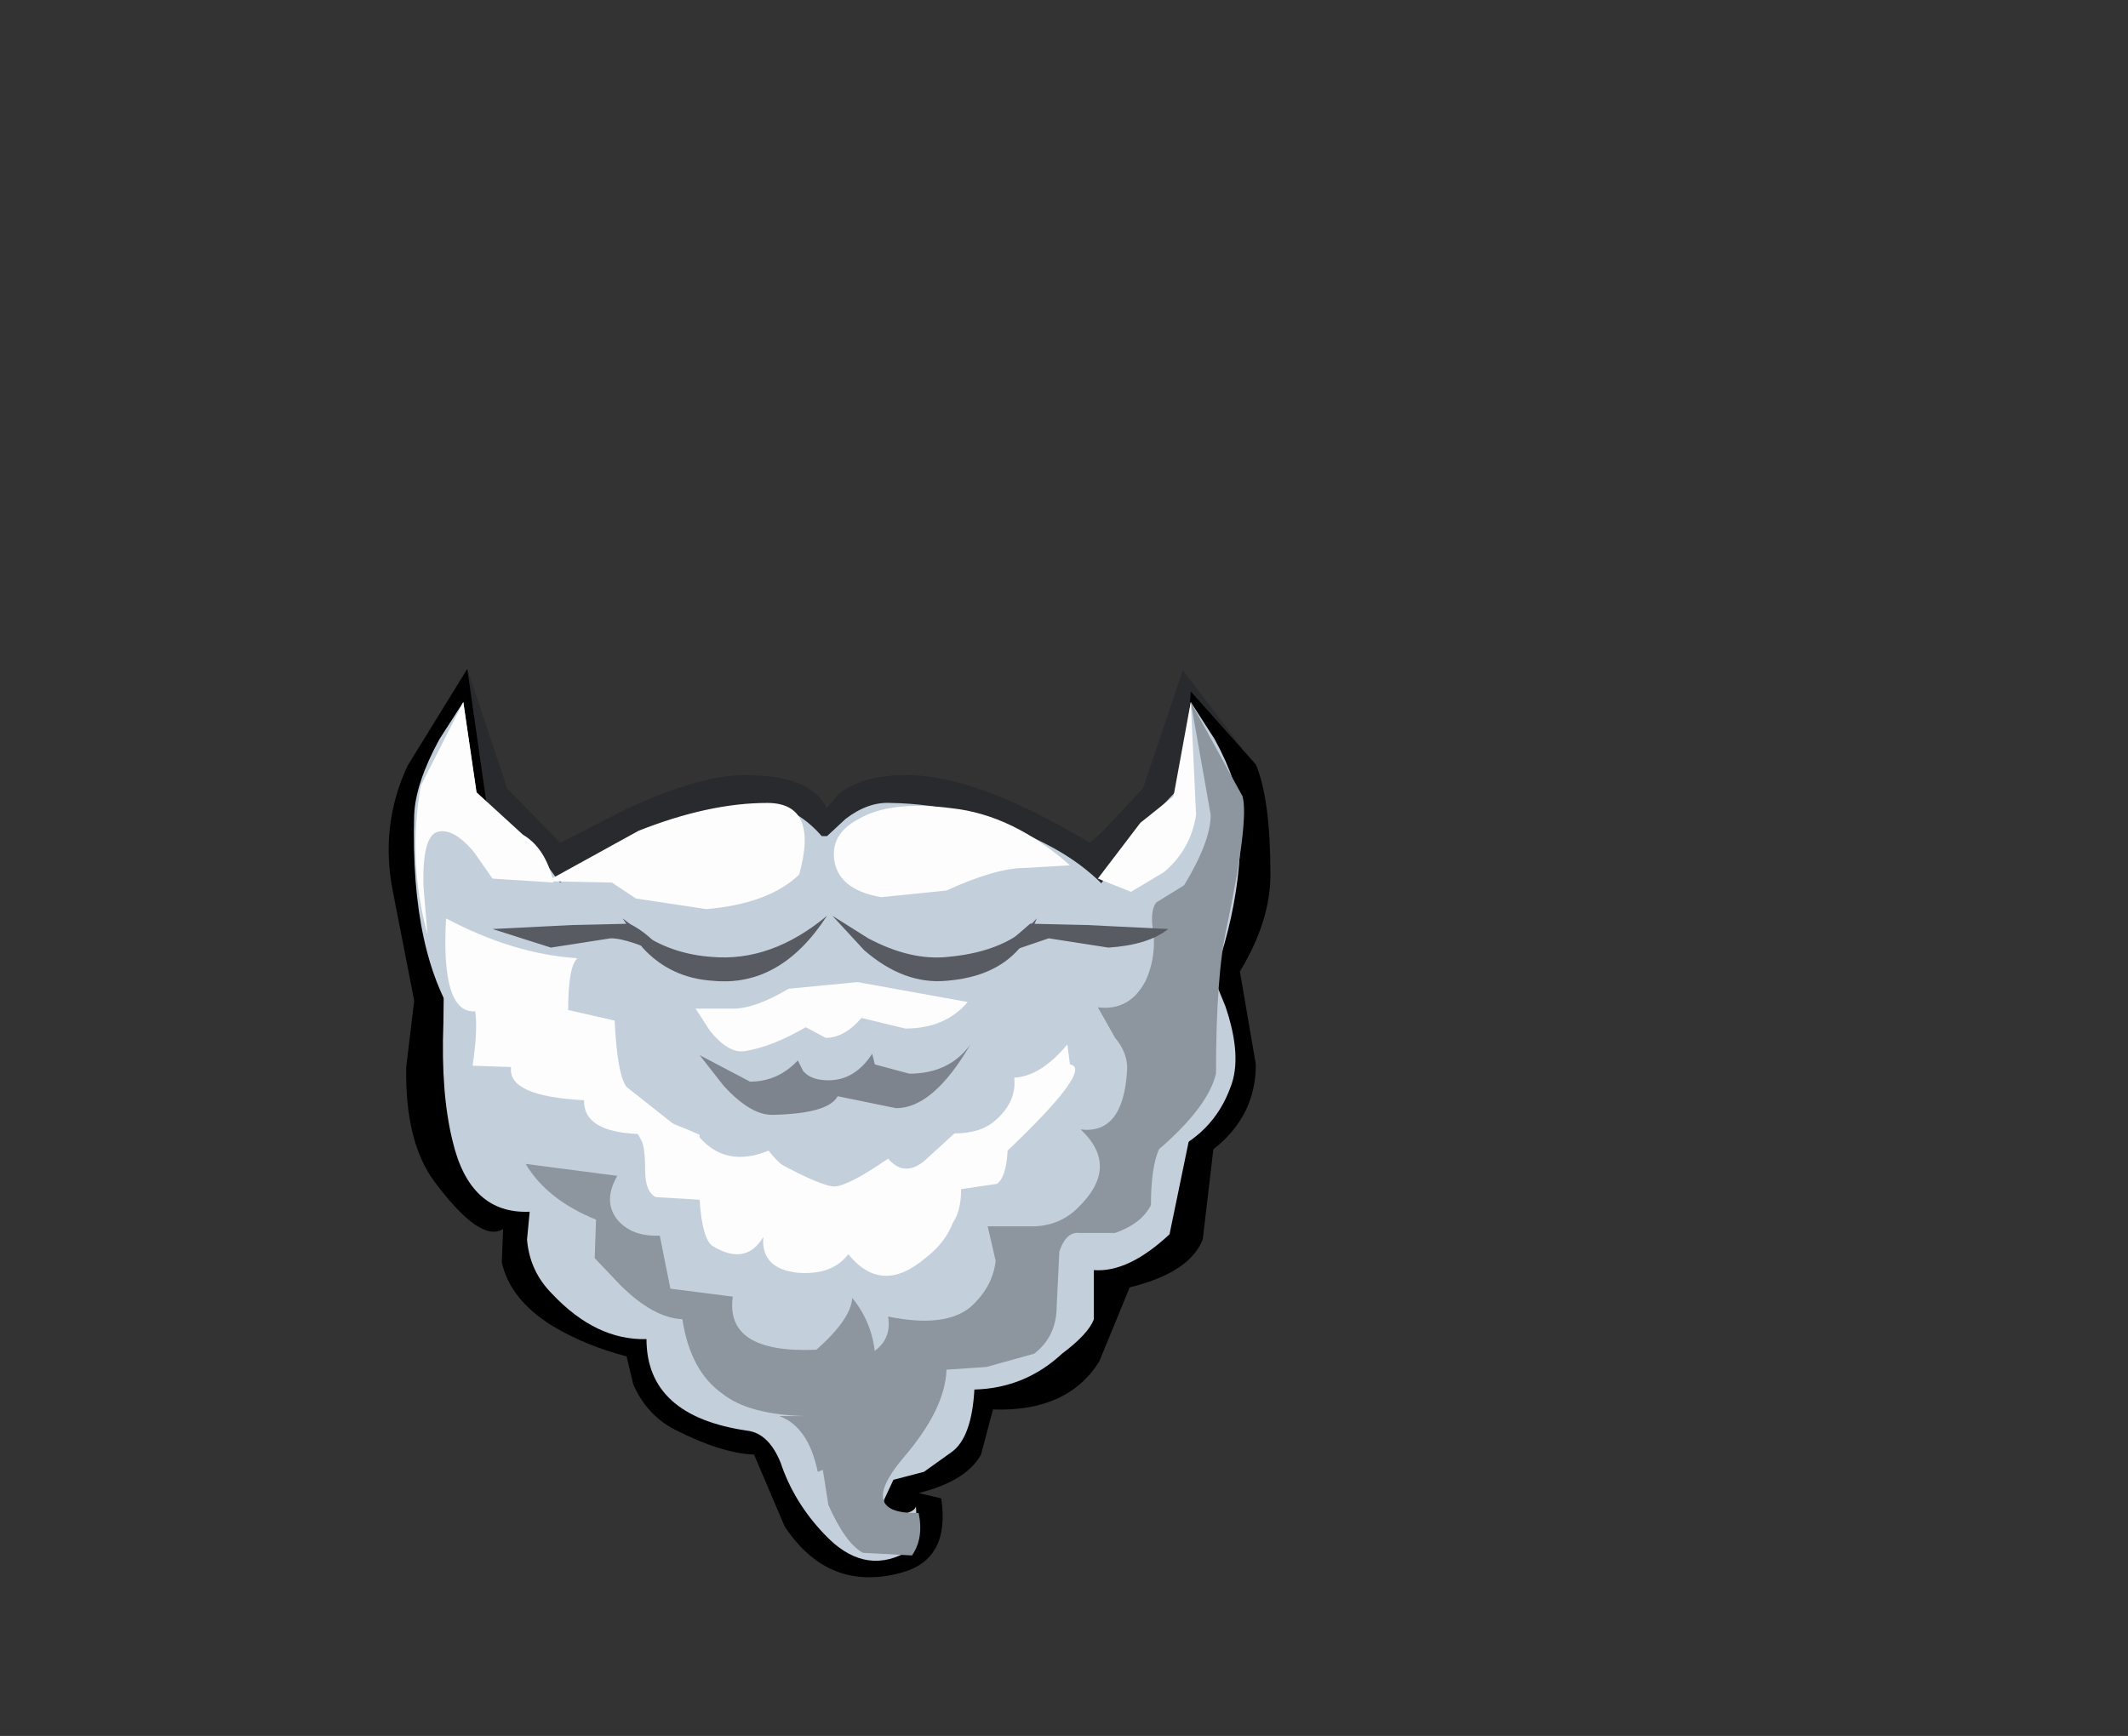 <svg xmlns="http://www.w3.org/2000/svg" xmlns:xlink="http://www.w3.org/1999/xlink" width="80.15" height="65.4"><rect width="100%" height="100%" fill="#333333" stroke="none"/><use xlink:href="#a" width="33.2" height="34.2" transform="translate(14.65 25.2)"/><defs><g id="a" fill-rule="evenodd"><path fill="#282a2e" d="M6.45 6.55 8.9 5.3Q11.7 4 13.4 4q2.65 0 3.15 1.4l-.35 4.35L5.55 14.5l-3.4-6.75V3.5l.8-3.5 1.5 4.5 2 2.05"/><path fill="#282a2e" d="M16.95 4.7q.9-.7 2.55-.7 2.65 0 6.9 2.55l.45-.4L28.4 4.5 29.9.05 32.15 3l-1.4 4.75-3.4 6.75-10.7-4.75-.3-4.35.6-.7"/><path d="M25.45 11.85q3.8-3.5 4.35-5.75l.4-5.25 2.45 2.75q.55 1.3.55 4.15 0 1.75-1.15 3.65l.6 3.5q0 1.95-1.6 3.2l-.4 3.4q-.5 1.25-2.75 1.8l-1.15 2.8q-1.2 1.9-4 1.8l-.45 1.7q-.55 1-2.35 1.45l.85.2q.35 2.3-1.5 2.8-2.75.75-4.4-1.75l-1.15-2.7q-1.25-.05-3-.95-1.05-.55-1.55-1.7l-.25-1.05q-1.55-.4-2.8-1.15-1.6-1-1.9-2.4l.05-1.25q-.85.55-2.6-1.8Q.6 17.8.65 15l.3-2.5-.8-4.1q-.5-2.5.55-4.75L2.95 0l.75 5.25q.95 5.5 2 6.8 1.3 1.65 4.9 2.9 3.85 1.35 7.35 1.1 3.3-.25 7.5-4.2"/><path fill="#c4cfdc" d="M27.35 8.15q.9-.3 1.7-1.5l.85-1.25q.9-.45.65 2.8-.15 1.6 0 3.3.15 2.35-.2 5.2l-.95 4.6q-1.55 1.45-2.85 1.35v1.85q-.2.55-1.2 1.3-1.4 1.3-3.3 1.35-.1 1.8-.85 2.35l-1.05.75-1.15.3-.35.75-.1.6q1.2 0 1.3-.35.1 1.5-.4 1.75-1.6.85-3.05-.7-1.15-1.2-1.65-2.7-.45-1.1-1.25-1.2-3.8-.55-3.8-3.45-1.9.05-3.55-1.7-.85-.85-.95-2.05l.1-1.05q-2.25.1-2.9-2.65-.45-1.8-.35-4.45l.05-3.9-.5-2.5q-.3-2.25.2-2.55l.15-.6L4.7 6q.55.35 1.4 1.6.7 1 1.35 1.15 2.05.5 6.35.05l7.85.2 5.7-.85"/><path fill="#c4cfdc" d="m28.05 6.3 1.65-1.75.5-3.3.9 1.4q.9 1.65.95 2.85.2 3.75-1.75 8-1.65 3.55-2.85.55l.7-4.8L26.2 9l1.85-2.7m-22 2.3L4.8 8.25l.75 5.8q-.5 2.65-2.85-.55-1.9-2.7-1.75-8Q1 4.3 1.9 2.65l.9-1.4.65 4.5q.25 1.8 2.6 2.85"/><path fill="#c4cfdc" d="M17.2 5.65q.85-.65 1.7-.6 2.95.05 5.65 1.45 1.75.85 2.8 2.15-.1 1.85-1.9 2.15l-7.25-.7.05.05h-3.7l.05-.05-7.45.9q-1.1-.2-1.6-1.2l-.25-.95L8.5 6.6q3.85-1.45 5.45-1.5 1.3 0 2.35 1.2h.2l.7-.65m14.3 7.05q.65 1.9.2 3.05-.65 1.8-2.5 2.55l-.5-4.4 2.1-2.9.7 1.7"/><path fill="#8d959e" d="M26.7 12.75q1.2.15 1.8-1 .45-1 .25-2.1-.05-.6.15-.85l1.05-.65q1-1.65 1-2.65l-.75-4.25 1.95 3.55q.25.9-.6 4.95-.4 1.8-.4 5.5-.3 1.25-2.15 2.85-.3.7-.3 2.1-.35.7-1.35 1.05H26q-.5-.05-.75.7l-.1 2.05q0 1.15-.85 1.8l-1.8.5-1.5.1q-.05 1.5-1.65 3.35-1.75 2.1.6 2.05.2.95-.25 1.6l-1.85-.1q-.65-.35-1.3-1.8-.35-2.35-.65-3.5-1.05-1.5-.95-2.15l2.6.2Q19 25.6 18.8 24.4q2.2.45 3.15-.4.8-.75.9-1.7l-.3-1.3h1.8q.95-.05 1.6-.7 1.6-1.55.1-2.95 1.6.2 1.75-2.2.05-.65-.45-1.25l-.65-1.15"/><path fill="#8d959e" d="M18.25 27.2q-.3 2.4-2.1 3.05-.35-1.7-1.45-2.1h1q-2.15-.05-3.15-.85-1.2-.85-1.5-2.8-1.1-.05-2.35-1.3l-.95-1 .05-1.45q-1.85-.75-2.65-2.1l3.45.45q-.55.95 0 1.65.55.65 1.6.6l.4 2 2.35.3q-.3 2.15 3.15 2 1.3-1.15 1.35-1.95 1.15 1.4.8 3.5"/><path fill="#585b62" d="m17.9 10.6-1.2-1.3 1.35.85q1.6.85 3 .7 2.25-.2 3.35-1.45-.8 2.15-3.4 2.35-1.6.15-3.1-1.15"/><path fill="#585b62" d="m22.65 10.9 1.5-1.3 2.15.05 3.05.15q-.75.6-2.25.7l-2.25-.35-2.2.75M16.5 9.3q-1.75 2.7-4.3 2.45-1.6-.1-2.65-1.25L8.8 9.4l.85.65q1.1.7 2.5.8 2.25.2 4.35-1.55"/><path fill="#585b62" d="M10.55 10.9q-1.5-.75-2.2-.75l-2.25.35-2.2-.7 3-.15 2.15-.05q.75.35 1.5 1.3"/><path fill="#7e848e" d="m19.1 16.55-2.2-.45q-.35.65-2.4.7-.85.05-1.9-1.1l-.9-1.15 1.9 1q1.05 0 1.8-.8l.2.4q.3.35.95.35 1 0 1.65-1l.1.4 1.3.35q1.5 0 2.3-1.1-1.4 2.4-2.8 2.4"/><path fill="#fdfdfd" d="M3.2 6.9q-.8-.95-1.4-.75-.55.2-.5 2.05l.15 1.8Q.7 7.25 1.2 4.4l1.6-3.15.5 3.4 1.75 1.6q.85.5 1.15 1.8L3.9 7.9l-.7-1"/><path fill="#fdfdfd" d="M5.95 8 9.4 6.1q2.65-1.05 4.85-1.05 1.95 0 1.2 2.7-1.15 1.1-3.5 1.3l-2.65-.4-.9-.6L5.95 8M17.7 5.65q1.2-.7 3.5-.4 2.3.25 4.45 2.15l-1.7.1q-1.1 0-2.95.85l-2.45.25q-1.5-.25-1.75-1.25-.25-1.1.9-1.7m9 2.25 1.6-2.1 1.25-1 .65-3.55.2 4.25q-.2 1.3-1.2 2.15l-1.25.75-1.25-.5m-9.05 3.9 4.15.75q-.85 1-2.35 1l-1.65-.4q-.65.75-1.35.75l-.75-.4q-1.3.75-2.3.9-.6.1-1.3-.75l-.55-.85h1.4q.85 0 2.1-.75l2.6-.25M8.5 13.25q.1 2.05.45 2.5l2.15 1.7q-3.8.4-3.75-1.2Q4.45 16.1 4.6 15l-1.45-.05q.2-1.35.1-2.05-1.3.1-1.1-3.5 2.55 1.35 4.95 1.5-.35.3-.35 1.95l1.75.4"/><path fill="#fdfdfd" d="M20.2 22.2q-1.65 1.4-2.9-.15-.6.8-1.9.7-1.4-.15-1.3-1.35-.65 1.1-1.9.35-.4-.25-.5-1.75l-1.65-.1q-.4-.2-.4-1 0-.9-.15-1.15l-.7-1.25q1.05.25 2.9 1.05v.1q1 1.15 2.6.5 1.05 1.4 3.3 1.5l3.8.05q.1 1.5-1.2 2.5"/><path fill="#fdfdfd" d="m25.55 14.15.1.75q.9.15-2.35 3.25-.05 1-.4 1.25l-1.35.2q0 1.8-1.5 1.8l-1.5.1q-1.3.55-2.65-.5-1.35-1-1.25-2.4 1.65.9 2.15.9.55-.05 2-1.05.6.7 1.35.1l1.15-1.05q1 0 1.55-.5.8-.7.7-1.6 1-.05 2-1.25"/></g></defs></svg>